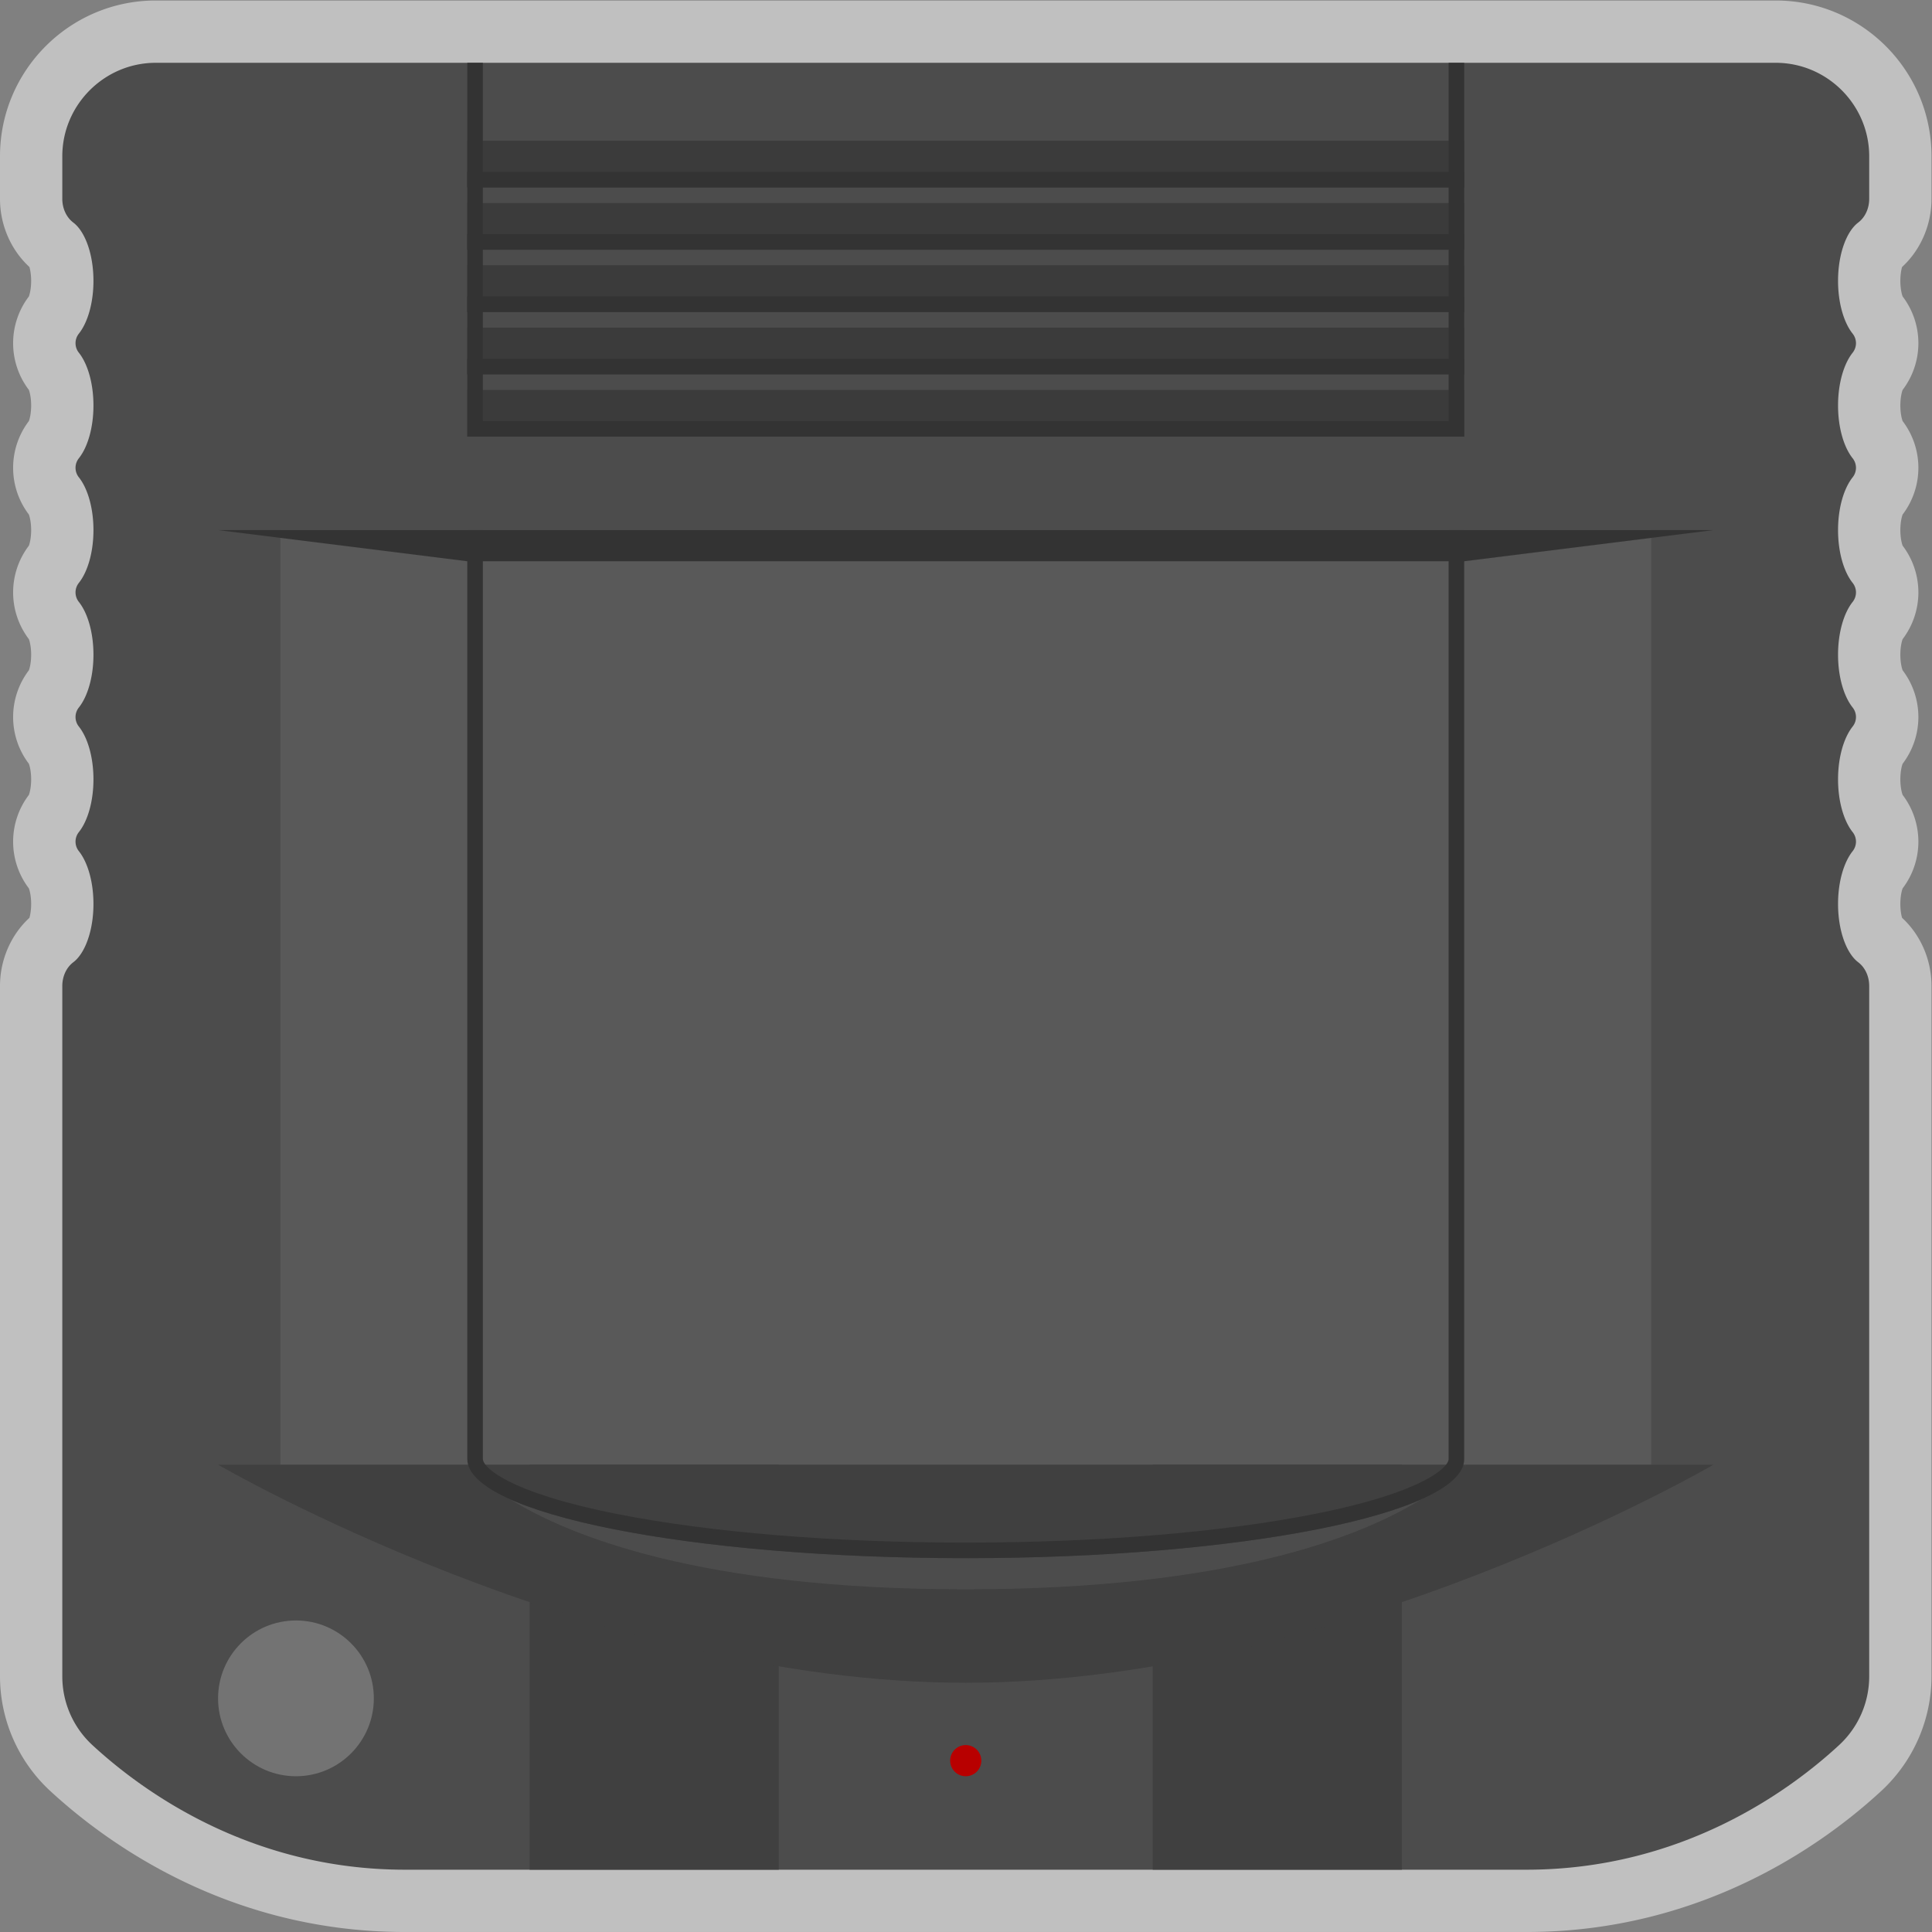 <svg xmlns="http://www.w3.org/2000/svg" xml:space="preserve" width="330.667" height="330.666"><rect width="100%" height="100%" fill="#808080" stroke="none"/><defs><clipPath id="a" clipPathUnits="userSpaceOnUse"><path d="M0 256h256V0H0Z"/></clipPath><clipPath id="b" clipPathUnits="userSpaceOnUse"><path d="M4 252h248V4H4Z"/></clipPath></defs><g clip-path="url(#a)" transform="matrix(1.333 0 0 -1.333 -5.333 336)"><g clip-path="url(#b)" style="opacity:.5"><path d="M0 0v5.464c0 11.029-8.972 20-20 20h-208c-11.028 0-20-8.971-20-20V0c0-3.364 1.396-6.562 3.779-8.754.101-.35.221-.964.221-1.782 0-1.033-.192-1.74-.294-2.003a9.91 9.91 0 0 1 0-11.994c.102-.262.294-.969.294-2.003 0-1.033-.192-1.74-.294-2.003a9.91 9.91 0 0 1 0-11.994c.102-.262.294-.969.294-2.003 0-1.033-.192-1.74-.294-2.003a9.91 9.91 0 0 1 0-11.994c.102-.262.294-.969.294-2.003 0-1.033-.192-1.74-.294-2.003a9.91 9.91 0 0 1 0-11.994c.102-.262.294-.969.294-2.003 0-1.033-.192-1.74-.294-2.003a9.91 9.91 0 0 1 0-11.994c.102-.262.294-.969.294-2.003 0-.818-.12-1.431-.221-1.781-2.383-2.192-3.779-5.391-3.779-8.755v-88.641a20.06 20.06 0 0 1 6.419-14.685c7.325-6.774 22.987-18.138 45.581-18.138h144c22.594 0 38.256 11.364 45.58 18.138A20.06 20.06 0 0 1 0-189.713v88.641c0 3.364-1.396 6.564-3.779 8.755-.101.351-.221.964-.221 1.781 0 1.034.192 1.741.294 2.003a9.91 9.91 0 0 1 0 11.994c-.102.263-.294.97-.294 2.003s.192 1.741.294 2.003a9.91 9.91 0 0 1 0 11.994c-.102.263-.294.97-.294 2.003s.192 1.741.294 2.003a9.91 9.91 0 0 1 0 11.994c-.102.263-.294.97-.294 2.003s.192 1.741.294 2.003a9.91 9.91 0 0 1 0 11.994c-.102.263-.294.97-.294 2.003s.192 1.741.294 2.003a9.91 9.91 0 0 1 0 11.994c-.102.263-.294.97-.294 2.003 0 .818.12 1.431.221 1.782C-1.396-6.563 0-3.364 0 0" style="fill:#fff;fill-opacity:1;fill-rule:nonzero;stroke:none" transform="translate(252 226.536)"/></g><path d="M0 0c0 2.857.749 5.365 1.876 6.78a1.96 1.96 0 0 1 0 2.44C.749 10.635 0 13.143 0 16s.749 5.365 1.876 6.78a1.96 1.96 0 0 1 0 2.44C.749 26.635 0 29.143 0 32s.749 5.365 1.876 6.78a1.96 1.96 0 0 1 0 2.44C.749 42.635 0 45.143 0 48s.749 5.365 1.876 6.78a1.96 1.96 0 0 1 0 2.44C.749 58.635 0 61.143 0 64s.749 5.365 1.876 6.78a1.96 1.96 0 0 1 0 2.44C.749 74.635 0 77.143 0 80c0 3.42 1.073 6.339 2.583 7.483C3.521 88.194 4 89.359 4 90.536V96c0 6.6-5.4 12-12 12h-208c-6.6 0-12-5.4-12-12v-5.464c0-1.177.479-2.342 1.417-3.053C-225.073 86.339-224 83.42-224 80c0-2.857-.749-5.365-1.876-6.78a1.96 1.96 0 0 1 0-2.44C-224.749 69.365-224 66.857-224 64s-.749-5.365-1.876-6.78a1.96 1.96 0 0 1 0-2.44C-224.749 53.365-224 50.857-224 48s-.749-5.365-1.876-6.78a1.96 1.96 0 0 1 0-2.44C-224.749 37.365-224 34.857-224 32s-.749-5.365-1.876-6.78a1.96 1.96 0 0 1 0-2.44C-224.749 21.365-224 18.857-224 16s-.749-5.365-1.876-6.78a1.96 1.96 0 0 1 0-2.44C-224.749 5.365-224 2.857-224 0c0-3.42-1.073-6.339-2.583-7.483-.938-.711-1.417-1.875-1.417-3.053v-88.642c0-3.347 1.393-6.538 3.851-8.811C-217.839-113.824-203.972-124-184-124h144c19.973 0 33.839 10.176 40.148 16.011A12 12 0 0 1 4-99.178v88.642c0 1.178-.479 2.342-1.417 3.053C1.073-6.339 0-3.42 0 0" style="fill:#4c4c4c;fill-opacity:1;fill-rule:nonzero;stroke:none" transform="translate(240 136)"/><path d="M216 64H40v120h176z" style="fill:#595959;fill-opacity:1;fill-rule:nonzero;stroke:none"/><path d="m0 0 32-4h128l32 4z" style="fill:#333;fill-opacity:1;fill-rule:nonzero;stroke:none" transform="translate(32 184)"/><path d="M0 0c0-5.522-4.477-10-10-10S-20-5.522-20 0s4.477 10 10 10S0 5.522 0 0" style="fill:#737373;fill-opacity:1;fill-rule:nonzero;stroke:none" transform="translate(52 34)"/><path d="M192 196H64v6h128zm0 8H64v6h128zm0 8H64v6h128zm0 8H64v6h128zm0 8H64v6h128z" style="fill:#3b3b3b;fill-opacity:1;fill-rule:nonzero;stroke:none"/><path d="M0 0v-46h-124V0h-2v-48H2V0Z" style="fill:#333;fill-opacity:1;fill-rule:nonzero;stroke:none" transform="translate(190 244)"/><path d="M104 12H72v52h32zm80 0h-32v52h32z" style="fill:#404040;fill-opacity:1;fill-rule:nonzero;stroke:none"/><path d="M0 0s48-28 96-28 96 28 96 28z" style="fill:#404040;fill-opacity:1;fill-rule:nonzero;stroke:none" transform="translate(32 64)"/><path d="M0 0h-.111s.066-.088.205-.245C.062-.163.022-.082 0 0" style="fill:#4c4c4c;fill-opacity:1;fill-rule:nonzero;stroke:none" transform="translate(192.111 64)"/><path d="M0 0c-26.129 0-48.586 3.115-58.529 7.579C-50.906 2.844-34.009-4 0-4S50.906 2.844 58.529 7.579C48.586 3.115 26.129 0 0 0" style="fill:#4c4c4c;fill-opacity:1;fill-rule:nonzero;stroke:none" transform="translate(128 52)"/><path d="M0 0a2 2 0 1 0-4.001.001A2 2 0 0 0 0 0" style="fill:#b80000;fill-opacity:1;fill-rule:nonzero;stroke:none" transform="translate(130 26)"/><path d="M0 0v-119.272c0-1.01-3.078-4.244-17.135-7.039C-29.099-128.689-45.032-130-62-130s-32.901 1.311-44.865 3.689c-14.057 2.795-17.135 6.029-17.135 7.039V0h-2v-119.272c0-7.03 28.654-12.728 64-12.728s64 5.698 64 12.728V0Z" style="fill:#333;fill-opacity:1;fill-rule:nonzero;stroke:none" transform="translate(190 184)"/><path d="M192 204H64v2h128zm0 8H64v2h128zm0 8H64v2h128zm0 8H64v2h128z" style="fill:#333;fill-opacity:1;fill-rule:nonzero;stroke:none"/></g></svg>